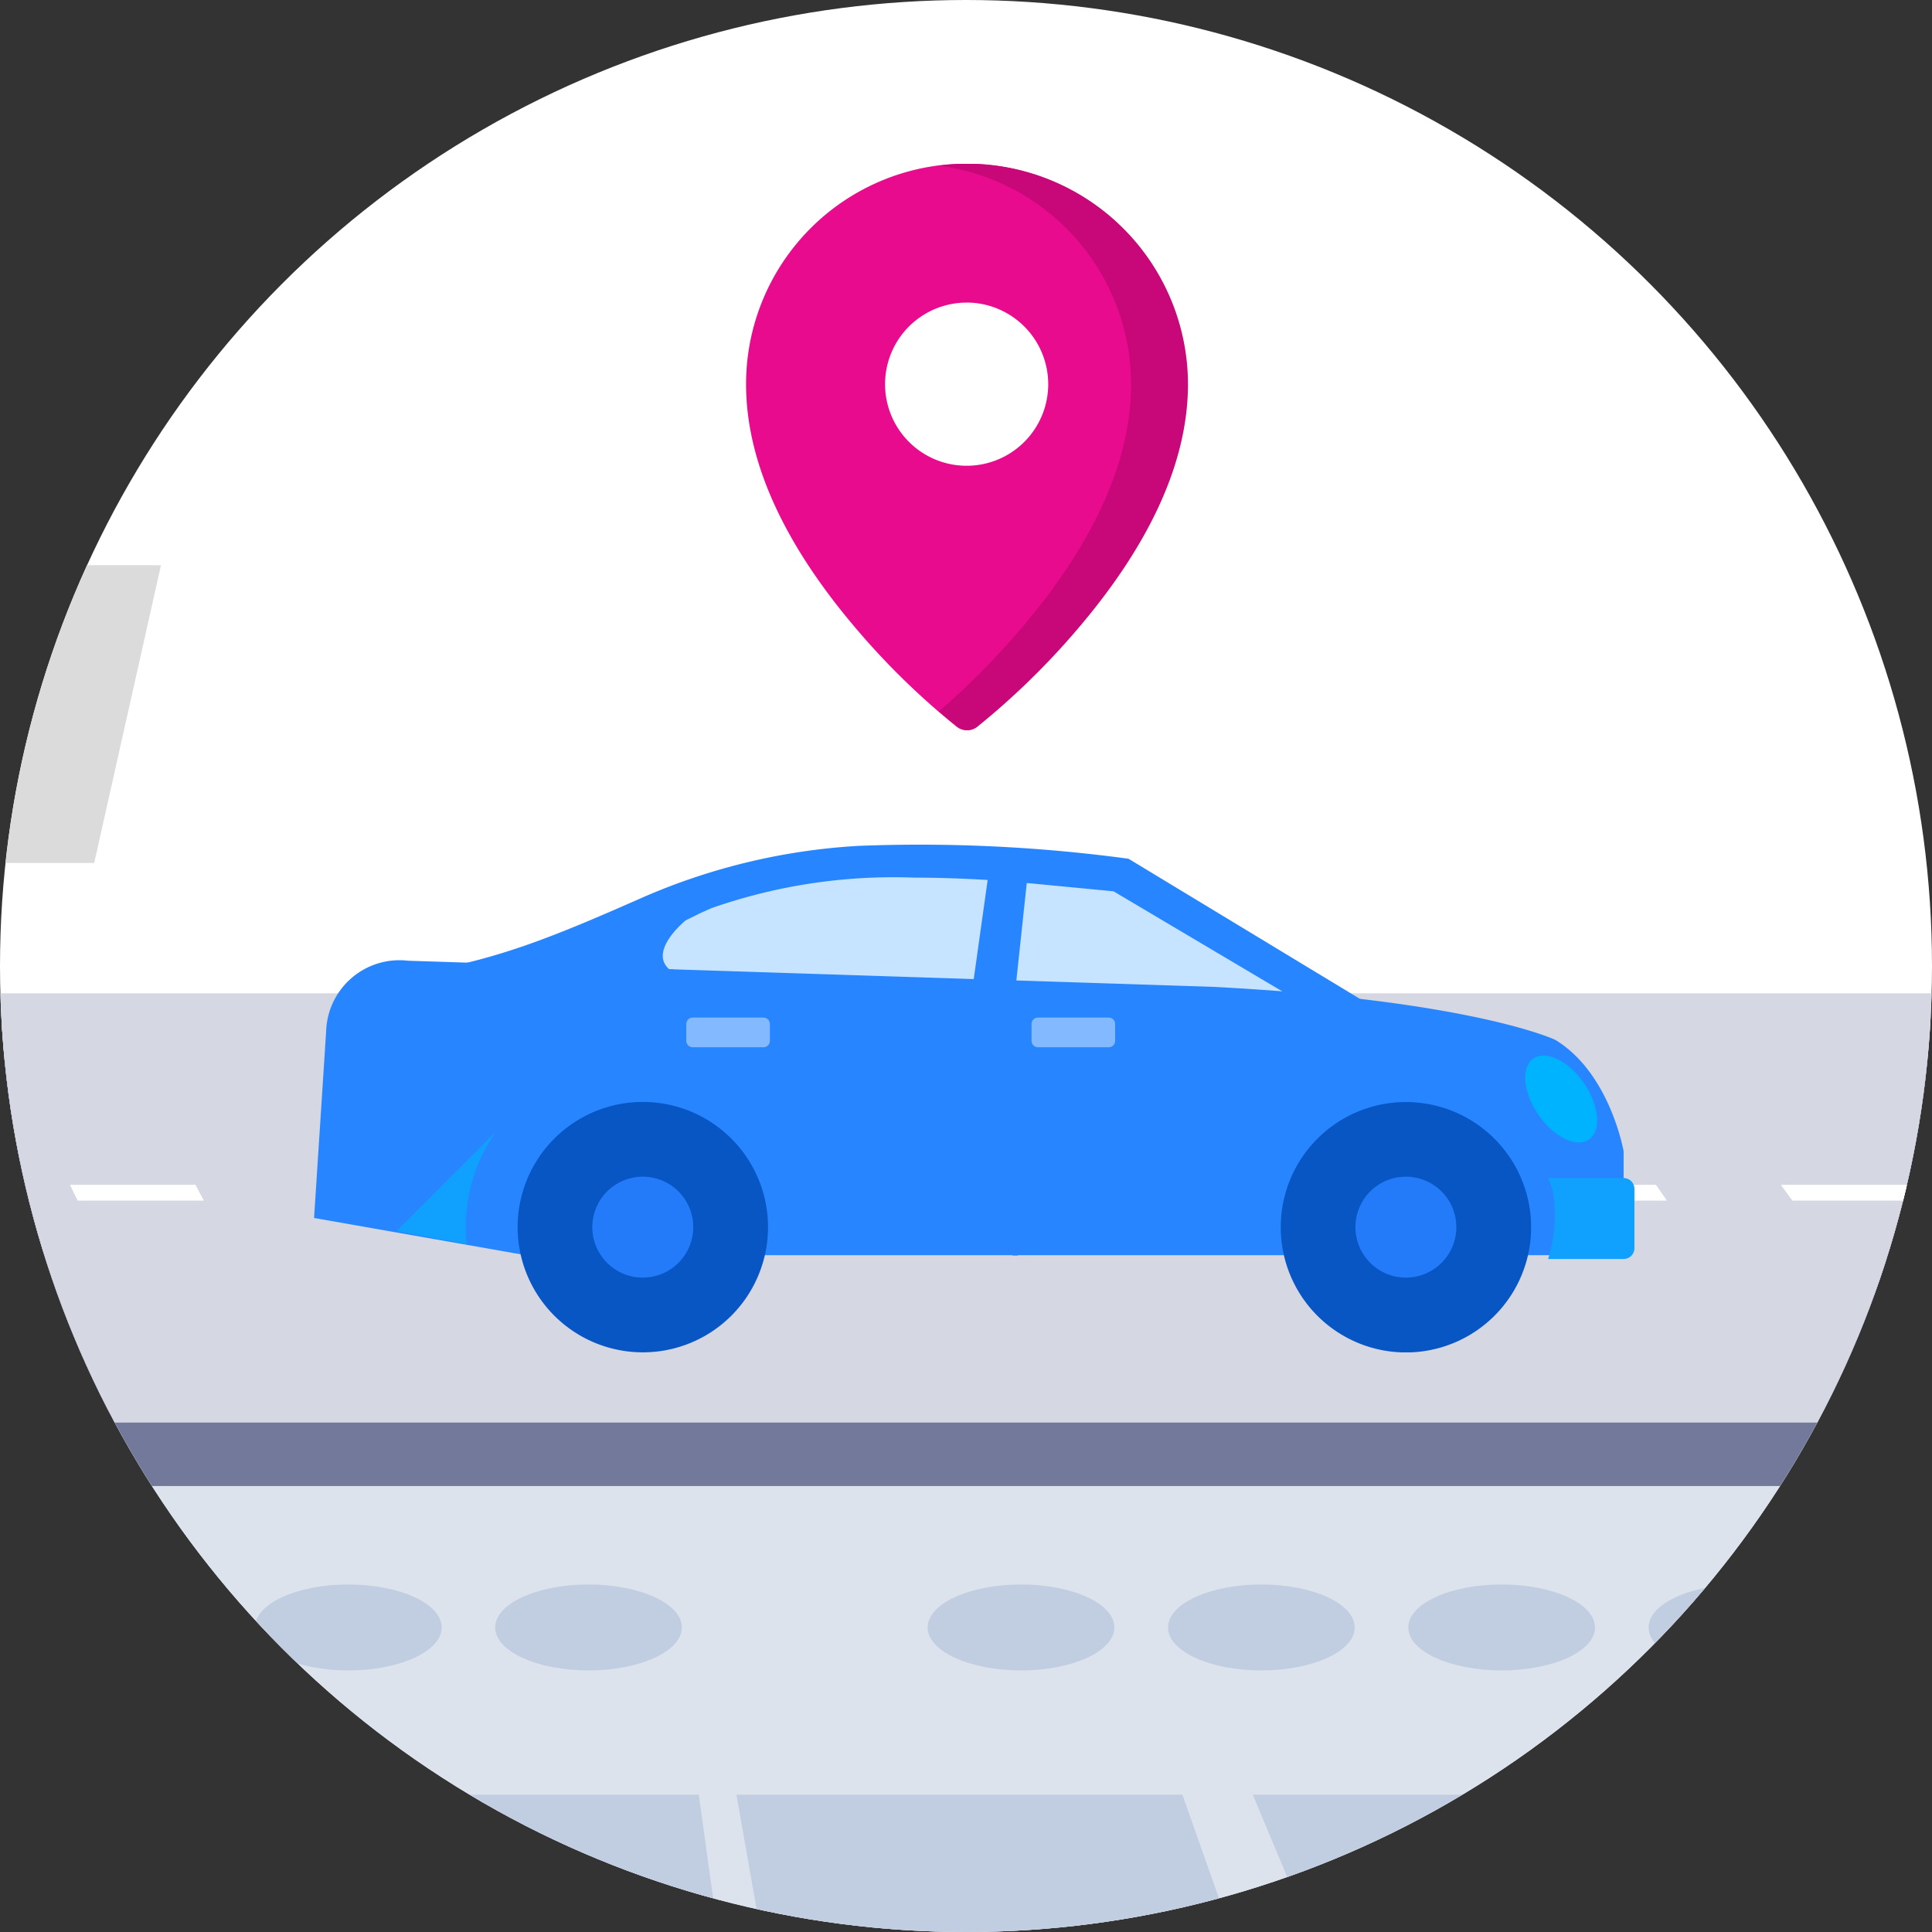 <svg xmlns="http://www.w3.org/2000/svg" xmlns:xlink="http://www.w3.org/1999/xlink" width="75" height="75" viewBox="0 0 75 75"><rect x="0" y="0" width="75" height="75" fill="#333333" stroke="none"/><defs><style>.a{fill:#fff;}.ad,.b{fill:none;}.c{clip-path:url(#a);}.d{fill:#dce3ed;}.e{fill:#c1cde0;}.f{fill:#dbdbdb;}.g{fill:#c5e300;}.h{fill:#0854c4;opacity:0.162;}.i{fill:#63d9f7;}.j{fill:#e3e3e3;}.k{fill:#f7f7f7;}.l{fill:#f2f2f2;}.m,.p{mix-blend-mode:multiply;isolation:isolate;}.m{fill:url(#b);}.n{fill:#73799b;}.o{fill:#d5d7e3;}.p{fill:url(#c);}.q{fill:url(#d);}.r{fill:url(#e);}.s{fill:url(#f);}.t{fill:#2786ff;}.u{fill:#c6e4ff;}.v{fill:#00b3ff;}.w{clip-path:url(#g);}.x{fill:#0855c4;}.y{fill:#237bf9;}.z{fill:#10a1ff;}.aa{fill:#41a9a3;}.ab{clip-path:url(#h);}.ac{fill:#83baff;}.ad{stroke:#83baff;stroke-linejoin:round;stroke-miterlimit:10;stroke-width:0.5px;}.ae{fill:#e80b8e;}.af{fill:#c80779;}</style><clipPath id="a"><circle class="a" cx="37.5" cy="37.5" r="37.5"/></clipPath><linearGradient id="b" x1="0.216" y1="1.63" x2="0.617" y2="-0.092" gradientUnits="objectBoundingBox"><stop offset="0" stop-color="#fff"/><stop offset="1" stop-color="#bdbdbd"/></linearGradient><linearGradient id="c" y1="0.5" x2="1" y2="0.5" gradientUnits="objectBoundingBox"><stop offset="0" stop-color="#bdbdbd"/><stop offset="1" stop-color="#fff"/></linearGradient><linearGradient id="d" x1="0.5" y1="1" x2="0.5" gradientUnits="objectBoundingBox"><stop offset="0" stop-color="#c7180e"/><stop offset="0.506" stop-color="#e34a41"/><stop offset="1" stop-color="#ffaba6"/></linearGradient><linearGradient id="e" x1="0.5" y1="1" x2="0.5" gradientUnits="objectBoundingBox"><stop offset="0" stop-color="#f51e11"/><stop offset="0.506" stop-color="#fa5148"/><stop offset="1" stop-color="#ffaba6"/></linearGradient><linearGradient id="f" x1="0.5" y1="1" x2="0.5" gradientUnits="objectBoundingBox"><stop offset="0" stop-color="#ffaba6"/><stop offset="0.494" stop-color="#e34a41"/><stop offset="1" stop-color="#c7180e"/></linearGradient><clipPath id="g"><path class="b" d="M0,0H9.721V9.721H0Z"/></clipPath><clipPath id="h"><path class="b" d="M0,46.138H51.255V0H0Z"/></clipPath></defs><g transform="translate(-298 -282)"><circle class="a" cx="37.5" cy="37.5" r="37.5" transform="translate(298 282)"/><g class="c" transform="translate(298 282)"><g transform="translate(-189.519 -5.885)"><path class="d" d="M179.313,98.265l-89.327.423-11.02-2.839,1.523-4.286,1.821-5.124L78.966,76.255,62.483,73.49,53.9,90.239H0v43.925H179.313Z" transform="translate(94.183 -52.963)"/><g transform="translate(94.181 20.354)"><g transform="translate(86.579 47.04)"><path class="e" d="M125.939,149.838c0,.921-1.623,1.668-3.625,1.668s-3.624-.747-3.624-1.668,1.622-1.669,3.624-1.669S125.939,148.916,125.939,149.838Z" transform="translate(-118.691 -148.169)"/><path class="e" d="M138.728,149.838c0,.921-1.623,1.668-3.625,1.668s-3.623-.747-3.623-1.668,1.622-1.669,3.623-1.669S138.728,148.916,138.728,149.838Z" transform="translate(-122.151 -148.169)"/><path class="e" d="M151.516,149.838c0,.921-1.623,1.668-3.624,1.668s-3.624-.747-3.624-1.668,1.622-1.669,3.624-1.669S151.516,148.916,151.516,149.838Z" transform="translate(-125.611 -148.169)"/><path class="e" d="M164.3,149.838c0,.921-1.623,1.668-3.625,1.668s-3.623-.747-3.623-1.668,1.622-1.669,3.623-1.669S164.3,148.916,164.3,149.838Z" transform="translate(-129.071 -148.169)"/><path class="e" d="M187.317,149.838c0,.921-1.623,1.668-3.624,1.668s-3.625-.747-3.625-1.668,1.623-1.669,3.625-1.669S187.317,148.916,187.317,149.838Z" transform="translate(-135.298 -148.169)"/><path class="e" d="M200.107,149.838c0,.921-1.623,1.668-3.625,1.668s-3.623-.747-3.623-1.668,1.622-1.669,3.623-1.669S200.107,148.916,200.107,149.838Z" transform="translate(-138.758 -148.169)"/><path class="e" d="M212.895,149.838c0,.921-1.623,1.668-3.624,1.668s-3.624-.747-3.624-1.668,1.622-1.669,3.624-1.669S212.895,148.916,212.895,149.838Z" transform="translate(-142.218 -148.169)"/><path class="e" d="M225.684,149.838c0,.921-1.623,1.668-3.625,1.668s-3.623-.747-3.623-1.668,1.622-1.669,3.623-1.669S225.684,148.916,225.684,149.838Z" transform="translate(-145.678 -148.169)"/><path class="e" d="M247.283,149.838c0,.921-1.623,1.668-3.625,1.668s-3.624-.747-3.624-1.668,1.623-1.669,3.624-1.669S247.283,148.916,247.283,149.838Z" transform="translate(-151.522 -148.169)"/><path class="e" d="M260.072,149.838c0,.921-1.624,1.668-3.625,1.668s-3.623-.747-3.623-1.668,1.622-1.669,3.623-1.669S260.072,148.916,260.072,149.838Z" transform="translate(-154.983 -148.169)"/><path class="e" d="M272.86,149.838c0,.921-1.623,1.668-3.624,1.668s-3.625-.747-3.625-1.668,1.623-1.669,3.625-1.669S272.86,148.916,272.86,149.838Z" transform="translate(-158.443 -148.169)"/><path class="e" d="M285.649,149.838c0,.921-1.623,1.668-3.624,1.668s-3.624-.747-3.624-1.668,1.622-1.669,3.624-1.669S285.649,148.916,285.649,149.838Z" transform="translate(-161.903 -148.169)"/></g><path class="e" d="M154.914,168.669H113.658l1.29-5.4h39.218Z" transform="translate(-31.701 -108.068)"/><path class="e" d="M202.146,168.669h-18.27l-.949-5.4h17.311Z" transform="translate(-59 -108.068)"/><path class="e" d="M232.3,168.669H213.969l-2.259-5.4h17.371Z" transform="translate(-67.739 -108.068)"/><path class="f" d="M269.093,168.394H251.875l-2.868-5.12h16.314Z" transform="translate(-67.371 -105.216)"/><path class="f" d="M293.542,168.394H280.235l-4.1-5.12H292.5l1.039,1.061Z" transform="translate(-74.71 -105.216)"/><path class="f" d="M246.912,136.861h-13.2l-4.294-6.034h7.172l2.3,3.237h5.216Z" transform="translate(-62.071 -96.437)"/><path class="f" d="M296.153,136.771h-5.074l-5.3-5.945h7.172l2.843,3.19h.357Z" transform="translate(-77.321 -96.437)"/><path class="f" d="M192.819,136.861H178.127l-1.532-6.034h7.1l1.144,3.237h6.8Z" transform="translate(-47.779 -96.437)"/><path class="f" d="M135.9,136.268H122.679l2.016-7.632h5.814l-.912,4.836h6.8Z" transform="translate(-33.191 -95.844)"/><path class="f" d="M147.45,136.268h13.225l-1.113-7.632h-5.747l-.057,4.836h-5.89Z" transform="translate(-39.893 -95.844)"/><path class="f" d="M215.721,136.861H202.877l-1.151-2.7h6.612l-1.763-3.336H212.3Z" transform="translate(-54.578 -96.437)"/><path class="f" d="M272.174,136.725h-13.5l-2.854-2.637h7.636l-2.576-3.261h6.153Z" transform="translate(-69.215 -96.437)"/><path class="f" d="M131.972,123.116h-5.483l1.561-5.966h5.113Z" transform="translate(-34.222 -92.736)"/><path class="e" d="M138.484,132.389c0,.469-.826.849-1.843.849s-1.843-.38-1.843-.849.825-.848,1.843-.848S138.484,131.921,138.484,132.389Z" transform="translate(-36.47 -96.63)"/><path class="e" d="M152.373,132.389c0,.469-.826.849-1.844.849s-1.843-.38-1.843-.849.825-.848,1.843-.848S152.373,131.921,152.373,132.389Z" transform="translate(-40.228 -96.63)"/><path class="g" d="M63.689,118.321c0,.469-.826.849-1.844.849S60,118.79,60,118.321s.826-.849,1.843-.849S63.689,117.852,63.689,118.321Z" transform="translate(-16.233 -92.823)"/><path class="g" d="M67.533,109.5c0,.4-.712.732-1.589.732s-1.589-.328-1.589-.732.711-.732,1.589-.732S67.533,109.1,67.533,109.5Z" transform="translate(-17.411 -90.469)"/><path class="e" d="M113.545,98c0,.4-.712.732-1.589.732s-1.589-.328-1.589-.732.711-.731,1.589-.731S113.545,97.6,113.545,98Z" transform="translate(-29.86 -87.358)"/><path class="e" d="M114.988,93.853c0,.4-.712.732-1.589.732s-1.589-.328-1.589-.732.711-.732,1.589-.732S114.988,93.449,114.988,93.853Z" transform="translate(-30.251 -86.235)"/><path class="g" d="M59.959,122.487c0,.469-.826.849-1.844.849s-1.843-.38-1.843-.849.826-.848,1.843-.848S59.959,122.019,59.959,122.487Z" transform="translate(-15.224 -93.951)"/><path class="g" d="M72.4,136.033c0,.469-.826.849-1.844.849s-1.843-.38-1.843-.849.826-.848,1.843-.848S72.4,135.565,72.4,136.033Z" transform="translate(-18.59 -97.616)"/><path class="g" d="M69.085,140.964c0,.469-.826.849-1.843.849s-1.843-.38-1.843-.849.825-.848,1.843-.848S69.085,140.5,69.085,140.964Z" transform="translate(-17.693 -98.95)"/><path class="g" d="M66.558,146.3c0,.469-.826.849-1.843.849s-1.843-.38-1.843-.849.825-.848,1.843-.848S66.558,145.832,66.558,146.3Z" transform="translate(-17.009 -100.394)"/><path class="g" d="M63.689,151.305c0,.468-.826.848-1.844.848S60,151.773,60,151.305s.826-.849,1.843-.849S63.689,150.836,63.689,151.305Z" transform="translate(-16.233 -101.748)"/><path class="e" d="M192.15,132.905c0,.371-.653.671-1.457.671s-1.457-.3-1.457-.671.652-.671,1.457-.671S192.15,132.535,192.15,132.905Z" transform="translate(-51.199 -96.817)"/><path class="e" d="M206.563,132.905c0,.371-.653.671-1.457.671s-1.457-.3-1.457-.671.652-.671,1.457-.671S206.563,132.535,206.563,132.905Z" transform="translate(-55.099 -96.817)"/><path class="e" d="M246.583,132.905c0,.371-.652.671-1.457.671s-1.457-.3-1.457-.671.652-.671,1.457-.671S246.583,132.535,246.583,132.905Z" transform="translate(-65.927 -96.817)"/><path class="e" d="M259.712,132.905c0,.371-.652.671-1.457.671s-1.457-.3-1.457-.671.652-.671,1.457-.671S259.712,132.535,259.712,132.905Z" transform="translate(-69.479 -96.817)"/><path class="e" d="M67.925,168.359s5.624-12.567,6.579-14.87c.976-2.35,1.974-3.033,4.211-3.033h12.4c1.941,0,2.906.752,1.84,3.56s-5.276,14.344-5.276,14.344Z" transform="translate(-18.377 -101.748)"/><path class="h" d="M85.818,135.359c-1.52,0-2.26-1.126-1.633-2.759,1.459-3.8,3.979-10.343,4.594-11.827.9-2.163,1.818-2.792,3.878-2.792h11.421c1.787,0,2.565.653,1.694,3.277-.767,2.309-2.827,9.224-3.723,11.594-.553,1.462-1.3,2.507-3.2,2.507Z" transform="translate(-22.716 -92.961)"/><path class="g" d="M0,168.433V151.127a5.89,5.89,0,0,1,2.341-.4h12.4c1.94,0,2.635.744.557,3.52S4.857,168.433,4.857,168.433Z" transform="translate(0.002 -101.821)"/><path class="g" d="M10.766,135.8c-1.52,0-1.854-1.114-.64-2.728,2.827-3.758,7.7-10.229,8.854-11.7,1.678-2.14,2.824-2.762,4.884-2.762H35.285c1.787,0,2.33.646.513,3.241-1.6,2.283-6.149,9.122-7.9,11.466-1.08,1.446-2.2,2.479-4.105,2.479Z" transform="translate(-2.539 -93.131)"/><path class="i" d="M67.417,106.189s1.3,5.641-4.064,11.739S53.1,130.265,49.475,138.479a64.438,64.438,0,0,0-4.765,17.9H26a99.686,99.686,0,0,1,22.685-32.221A78.8,78.8,0,0,0,58.95,113.043c1.931-2.827-.131-6.855-.131-6.855Z" transform="translate(-7.033 -89.771)"/><g transform="translate(49.014 19.033)"><path class="j" d="M67.192,114.509h1.629l2.6-1.4h4.838l2.281,1.4H80.3l-3.643-1.842-5.238-.088Z" transform="translate(-67.192 -110.532)"/><path class="k" d="M72.986,111.82l1.286-2.047,4.981.081-1.029,2.054Z" transform="translate(-68.76 -109.773)"/><path class="l" d="M67.192,113.75l4.226-1.93,1.286-2.047-4.019,1.779Z" transform="translate(-67.192 -109.773)"/><path class="a" d="M80.168,111.938l1.029-2.054,3.464,1.7-.85,2.2Z" transform="translate(-70.703 -109.803)"/><path class="m" d="M68.821,114.7l2.6-1.4h4.838l2.281,1.4H80.3l-5.007,2.01H67.727l-.535-2.01Z" transform="translate(-67.192 -110.727)"/></g><path class="f" d="M116.657,93.926h4.112l-3.741,11.559h-4.483Z" transform="translate(-30.449 -86.453)"/><path class="f" d="M132.53,93.926h4.112l-2.592,11.559h-4.483Z" transform="translate(-35.055 -86.453)"/><path class="f" d="M102.626,99.705l2.787-5.779H100.93l-5.573,11.559h10.081l2.457-5.78Z" transform="translate(-25.799 -86.453)"/><path class="f" d="M113.51,83.681h9.467l-.7,2.647H113.51Z" transform="translate(-30.71 -83.681)"/><path class="f" d="M41.457,107.617H51.644L49.792,110H39.167Z" transform="translate(-10.596 -90.157)"/><path class="f" d="M21.874,107.617h10.9L30.253,110H19.628Z" transform="translate(-5.309 -90.157)"/><path class="f" d="M0,117.367H11.335L2.964,127.8H0Z" transform="translate(0.002 -92.795)"/><path class="f" d="M3.2,107.617H13.525L11,110H.375Z" transform="translate(-0.1 -90.157)"/></g><g transform="translate(0 0)"><path class="n" d="M273.137,125.1h0v-15.92H145.8l-.873-8.906h34.967a12.534,12.534,0,0,0,3.578-.476,6.4,6.4,0,0,0,2.435-1.276,3.16,3.16,0,0,0,1.073-1.834,27.776,27.776,0,0,0,.036-2.969L178.03,78.954a4.483,4.483,0,0,0-1.379-1.439,10.025,10.025,0,0,0-2.208-1.137,15.435,15.435,0,0,0-2.73-.748,16.873,16.873,0,0,0-2.992-.27H101.028a16.9,16.9,0,0,0-2.992.27,15.529,15.529,0,0,0-2.736.748,10.108,10.108,0,0,0-2.215,1.137,4.526,4.526,0,0,0-1.39,1.439L83.958,92.938H0v11.79H87.656a17.756,17.756,0,0,0,4.2-.519,17.457,17.457,0,0,0,3.772-1.391,12.175,12.175,0,0,0,2.881-2,6.242,6.242,0,0,0,1.611-2.34l5.563-15.572h58.339l2.28,6.51H135.134a15.02,15.02,0,0,0-3.41.382,11.424,11.424,0,0,0-2.858,1.058,6.9,6.9,0,0,0-2.046,1.616,3.819,3.819,0,0,0-.91,2.062l-2.225,20.6-.074,1.79a7.282,7.282,0,0,0,.7,3.32,8.3,8.3,0,0,0,2.319,2.856,12,12,0,0,0,3.745,2,15.091,15.091,0,0,0,4.757.751h138Z" transform="translate(0 -62.278)"/><path class="o" d="M273.137,122.4h0v-15.92H145.8l-.873-8.907h34.967a12.536,12.536,0,0,0,3.578-.475,6.388,6.388,0,0,0,2.435-1.276,3.158,3.158,0,0,0,1.073-1.833,3.328,3.328,0,0,0-.436-2.155L178.03,76.244a4.471,4.471,0,0,0-1.379-1.439,10.066,10.066,0,0,0-2.208-1.138,15.516,15.516,0,0,0-2.73-.748,16.959,16.959,0,0,0-2.992-.27H101.028a16.983,16.983,0,0,0-2.992.27,15.61,15.61,0,0,0-2.736.748,10.15,10.15,0,0,0-2.215,1.138,4.515,4.515,0,0,0-1.39,1.439L83.958,90.229H0v11.789H87.656a17.709,17.709,0,0,0,4.2-.519,17.458,17.458,0,0,0,3.772-1.391,12.174,12.174,0,0,0,2.881-1.995,6.244,6.244,0,0,0,1.611-2.341L105.679,80.2h58.339l2.28,6.511H135.134a15.021,15.021,0,0,0-3.41.381,11.423,11.423,0,0,0-2.858,1.058,6.9,6.9,0,0,0-2.046,1.617,3.816,3.816,0,0,0-.91,2.061l-2.2,22.391a6.248,6.248,0,0,0,.6,3.32,8.3,8.3,0,0,0,2.319,2.855,11.962,11.962,0,0,0,3.745,2,15.065,15.065,0,0,0,4.757.751h138Z" transform="translate(0 -62.036)"/><g transform="translate(1.458 14.073)"><path class="a" d="M167.335,76.45l.06.269H164.1l-.049-.269Z" transform="translate(-16.148 -76.45)"/><path class="a" d="M116.9,76.45l-.1.269h-3.3l.109-.269Z" transform="translate(-11.622 -76.45)"/><path class="a" d="M124.114,76.45l-.075.269h-3.292l.086-.269Z" transform="translate(-12.27 -76.45)"/><path class="a" d="M131.323,76.45l-.053.269h-3.292l.064-.269Z" transform="translate(-12.918 -76.45)"/><path class="a" d="M138.526,76.45l-.03.269H135.2l.041-.269Z" transform="translate(-13.565 -76.45)"/><path class="a" d="M145.729,76.45l-.007.269H142.43l.019-.269Z" transform="translate(-14.212 -76.45)"/><path class="a" d="M152.933,76.45l.015.269h-3.286l0-.269Z" transform="translate(-14.859 -76.45)"/><path class="a" d="M160.134,76.45l.037.269h-3.292l-.026-.269Z" transform="translate(-15.503 -76.45)"/><path class="a" d="M174.536,76.45l.082.269h-3.292l-.071-.269Z" transform="translate(-16.793 -76.45)"/><path class="a" d="M185.79,76.54a5.076,5.076,0,0,1,.676.137,3.058,3.058,0,0,1,.538.206,1.674,1.674,0,0,1,.394.269,1.051,1.051,0,0,1,.243.332l.238.526h-.559l-.235-.526a.781.781,0,0,0-.172-.246,1.121,1.121,0,0,0-.279-.195,2.067,2.067,0,0,0-.39-.146,4.2,4.2,0,0,0-.506-.1Z" transform="translate(-18.09 -76.458)"/><path class="a" d="M188.292,80.02l.573,0,.794,1.771h-.583Z" transform="translate(-18.318 -76.769)"/><path class="a" d="M107.544,80.557l-.812,1.8h-.587l.824-1.8Z" transform="translate(-10.963 -76.817)"/><path class="a" d="M105.712,84.592l-.884,1.958h-.614l.9-1.958Z" transform="translate(-10.79 -77.179)"/><path class="a" d="M192.593,88.344q.134.29.26.569l.249.547q.122.268.234.518c.076.168.149.33.218.484h-.639c-.068-.155-.141-.317-.216-.484l-.232-.518c-.08-.178-.161-.36-.245-.547s-.168-.376-.254-.569Z" transform="translate(-18.648 -77.515)"/><path class="a" d="M168.72,93.5l.078.386h-3.941L164.8,93.5Z" transform="translate(-16.215 -77.976)"/><path class="a" d="M177.335,93.5l.11.386h-3.934l-.094-.386Z" transform="translate(-16.986 -77.976)"/><path class="a" d="M193.715,93.036l.675.124a.561.561,0,0,1-.284.4,1.793,1.793,0,0,1-.6.2,5.609,5.609,0,0,1-.77.076c-.268.011-.537.011-.783.011h-1.13l-.158-.386h1.125c.263,0,.512,0,.737-.011a4.876,4.876,0,0,0,.6-.055,1.266,1.266,0,0,0,.413-.127A.324.324,0,0,0,193.715,93.036Z" transform="translate(-18.53 -77.935)"/><path class="a" d="M151.527,93.5l.013.386h-.992a6.04,6.04,0,0,0-.757.04,2.066,2.066,0,0,0-.528.128.871.871,0,0,0-.332.231.819.819,0,0,0-.168.347l-.659-.057a1.1,1.1,0,0,1,.336-.573,1.6,1.6,0,0,1,.588-.324,3.513,3.513,0,0,1,.735-.145,7.721,7.721,0,0,1,.778-.034Z" transform="translate(-14.72 -77.976)"/><path class="a" d="M101.506,93.841l-.651,1.441c-.039.086-.077.171-.116.253s-.076.164-.114.243-.077.157-.117.231-.081.149-.125.221l-.661-.034c.041-.068.08-.138.119-.209s.076-.146.114-.221.075-.152.112-.231.074-.158.111-.239l.667-1.456Z" transform="translate(-10.388 -78.007)"/><path class="a" d="M96.1,97.815l-.178.419H91.8l.22-.419H96.1Z" transform="translate(-9.678 -78.363)"/><path class="a" d="M51.21,97.815l-.378.419H46.726l.4-.419Z" transform="translate(-5.642 -78.363)"/><path class="a" d="M60.189,97.815l-.343.419H55.74l.36-.419Z" transform="translate(-6.449 -78.363)"/><path class="a" d="M69.167,97.815l-.307.419H64.753l.325-.419Z" transform="translate(-7.256 -78.363)"/><path class="a" d="M87.118,97.815l-.238.419h-4.1l.255-.419Z" transform="translate(-8.87 -78.363)"/><path class="a" d="M78.139,97.815l-.272.419h-4.1l.29-.419Z" transform="translate(-8.063 -78.363)"/><path class="a" d="M6.085,97.815l-.378.419H1.6l.4-.419Z" transform="translate(-1.601 -78.363)"/><path class="a" d="M15.064,97.815l-.343.419H10.615l.36-.419Z" transform="translate(-2.408 -78.363)"/><path class="a" d="M24.042,97.815l-.307.419H19.628l.325-.419Z" transform="translate(-3.216 -78.363)"/><path class="a" d="M41.993,97.815l-.238.419h-4.1l.255-.419Z" transform="translate(-4.83 -78.363)"/><path class="a" d="M33.014,97.815l-.272.419h-4.1l.29-.419Z" transform="translate(-4.023 -78.363)"/><path class="a" d="M148.735,97.367l.009,2.536h-.7l.009-2.536Z" transform="translate(-14.714 -78.323)"/><path class="a" d="M148.751,103.093l.01,2.819h-.738l.01-2.819Z" transform="translate(-14.713 -78.835)"/><path class="a" d="M148.769,109.46l.011,3.152H148l.011-3.152Z" transform="translate(-14.71 -79.405)"/><path class="a" d="M162.667,117.98l.069.6h-4.888l-.044-.6Z" transform="translate(-15.588 -80.168)"/><path class="a" d="M173.343,117.98l.119.6h-4.888l-.094-.6Z" transform="translate(-16.544 -80.168)"/><path class="a" d="M194.678,117.98l.219.6h-4.881l-.194-.6Z" transform="translate(-18.455 -80.168)"/><path class="a" d="M148.8,116.586a1.136,1.136,0,0,0,.261.662,1.455,1.455,0,0,0,.552.386,2.832,2.832,0,0,0,.679.178,4.62,4.62,0,0,0,.644.043h1.114l.018.6h-1.119a5.3,5.3,0,0,1-1.2-.129,3.073,3.073,0,0,1-.916-.367,1.839,1.839,0,0,1-.594-.577,1.62,1.62,0,0,1-.243-.762Z" transform="translate(-14.71 -80.044)"/><path class="a" d="M200.489,117.981h4.856l.268.6h-4.881Z" transform="translate(-19.411 -80.168)"/><path class="a" d="M168.479,117.981h4.864l.119.6h-4.889Z" transform="translate(-16.544 -80.168)"/><path class="a" d="M162.667,117.981l.069.6h-4.888l-.044-.6Z" transform="translate(-15.588 -80.168)"/><path class="a" d="M181.753,76.45l.105.269h-3.3l-.094-.269Z" transform="translate(-17.439 -76.45)"/><path class="a" d="M109.665,76.886l.3.191a4.266,4.266,0,0,0-.453.215,2.976,2.976,0,0,0-.373.243,1.9,1.9,0,0,0-.284.263,1.132,1.132,0,0,0-.181.274l-.2.437h-.562l.2-.437a1.347,1.347,0,0,1,.218-.328,2.283,2.283,0,0,1,.34-.314,3.542,3.542,0,0,1,.447-.29A4.931,4.931,0,0,1,109.665,76.886Z" transform="translate(-11.121 -76.489)"/><path class="a" d="M190.646,84l.867,1.933h-.61L190.044,84Z" transform="translate(-18.475 -77.125)"/><path class="a" d="M103.71,89l-.973,2.154h-.644L103.082,89Z" transform="translate(-10.6 -77.573)"/><path class="a" d="M185.957,93.5l.142.386h-3.941l-.126-.386Z" transform="translate(-17.758 -77.976)"/><path class="a" d="M160.1,93.5l.046.386H156.2l-.029-.386Z" transform="translate(-15.443 -77.976)"/><path class="a" d="M179.155,117.981h4.856l.169.6H179.3Z" transform="translate(-17.5 -80.168)"/><path class="a" d="M184.011,117.98l.169.6H179.3l-.144-.6Z" transform="translate(-17.5 -80.168)"/><path class="a" d="M205.346,117.98l.268.6h-4.881l-.243-.6Z" transform="translate(-19.411 -80.168)"/><path class="a" d="M216.012,117.98l.319.6h-4.889l-.293-.6Z" transform="translate(-20.365 -80.168)"/><path class="a" d="M221.825,117.981h4.856l.368.6h-4.881Z" transform="translate(-21.321 -80.168)"/><path class="a" d="M226.68,117.98l.368.6h-4.881l-.343-.6Z" transform="translate(-21.321 -80.168)"/><path class="a" d="M232.491,117.981h4.856l.418.6h-4.881Z" transform="translate(-22.276 -80.168)"/><path class="a" d="M237.348,117.98l.418.6h-4.881l-.393-.6Z" transform="translate(-22.276 -80.168)"/><path class="a" d="M248.016,117.98l.468.6H243.6l-.443-.6Z" transform="translate(-23.231 -80.168)"/><path class="a" d="M243.159,117.981h4.856l.468.6H243.6Z" transform="translate(-23.231 -80.168)"/><path class="a" d="M189.822,117.981h4.856l.219.6h-4.882Z" transform="translate(-18.455 -80.168)"/><path class="a" d="M211.149,117.981h4.863l.319.6h-4.889Z" transform="translate(-20.365 -80.168)"/><path class="a" d="M253.285,117.981h4.525l.394.6h-4.426Z" transform="translate(-24.138 -80.168)"/><path class="a" d="M262.761,117.981h4.856l.368.6H263.1Z" transform="translate(-24.987 -80.168)"/><path class="a" d="M267.617,117.98l.368.6H263.1l-.343-.6Z" transform="translate(-24.987 -80.168)"/><path class="a" d="M273.428,117.981h4.856l.418.6h-4.881Z" transform="translate(-25.942 -80.168)"/><path class="a" d="M278.284,117.98l.418.6h-4.881l-.393-.6Z" transform="translate(-25.942 -80.168)"/><path class="a" d="M288.952,117.98l.468.6h-4.881l-.443-.6Z" transform="translate(-26.897 -80.168)"/><path class="a" d="M284.1,117.981h4.856l.468.6h-4.881Z" transform="translate(-26.897 -80.168)"/><path class="a" d="M294.221,117.981h4.525v.6h-4.032Z" transform="translate(-27.804 -80.168)"/></g><g transform="translate(57.734)"><path class="p" d="M76.943,98.166c2.918-.79,10.271-3.16,14.433-4.56,2.291-.771,4.376-1.5,6.106-2.185H75.841c-.168.487-.294.967-.411,1.419-.424,1.66-1.128,4.448-.928,5.324C74.566,98.454,76.057,98.406,76.943,98.166Z" transform="translate(-64.402 -63.717)"/><path class="q" d="M74.865,60.992A11.451,11.451,0,0,0,63.412,72.447c0,3.471,2.312,7.872,4.174,11.453,1.852,3.551,4.945,9.47,6.24,11.313a1.357,1.357,0,0,0,1.971,0A106.345,106.345,0,0,0,82.278,84.2c2.235-4.287,4.039-8.352,4.039-11.749A11.454,11.454,0,0,0,74.865,60.992Zm0,17.15a5.7,5.7,0,1,1,5.7-5.695A5.7,5.7,0,0,1,74.865,78.142Z" transform="translate(-63.412 -60.992)"/><path class="r" d="M81.688,72.447a5.7,5.7,0,0,1-5.7,5.695V95.63a1.308,1.308,0,0,0,.932-.417A106.334,106.334,0,0,0,83.4,84.2c2.235-4.287,4.039-8.352,4.039-11.749A11.454,11.454,0,0,0,75.991,60.992v5.756A5.7,5.7,0,0,1,81.688,72.447Z" transform="translate(-64.538 -60.992)"/><path class="s" d="M75.15,64.184A8.548,8.548,0,1,0,83.7,72.733,8.548,8.548,0,0,0,75.15,64.184Zm0,14.244a5.7,5.7,0,1,1,5.7-5.695A5.7,5.7,0,0,1,75.15,78.428Z" transform="translate(-63.698 -61.278)"/></g><g transform="translate(201.711 12.245)"><path class="t" d="M37.716,6.488,27.973.588A60.48,60.48,0,0,0,17.5.088a24.392,24.392,0,0,0-8.382,2C5.748,3.572,3.263,4.629,0,5.047L35.64,8.63l2.076-2.143" transform="translate(3.644 26.388)"/><path class="u" d="M9.766,0A21.38,21.38,0,0,0,1.915,1.175c-.159.065-.449.2-.51.228l-.529.261-.019.023s-2.366,1.933.761,2.34c3.33.118,7.046.268,10.377.444L12.611.091C11.705.036,10.748,0,9.766,0" transform="translate(13.538 27.71)"/><path class="u" d="M10.4,4.225,3.821.324S1.521.1.451,0L0,4.225c5.317.291,10.4,0,10.4,0" transform="translate(27.216 27.918)"/><path class="t" d="M50.837,11.431V7.406s-.524-3.037-2.653-4.328c0,0-3.212-1.536-13.3-2.059L3.646.006A2.846,2.846,0,0,0,.47,2.729L0,9.993l8.207,1.443,42.629,0" transform="translate(0 30.929)"/><path class="v" d="M.51,2.295c.6.868,1.476,1.3,1.965.962s.4-1.312-.192-2.18S.807-.222.317.114s-.4,1.312.193,2.18" transform="translate(47.018 34.618)"/><g transform="translate(37.523 36.417)"><path class="b" d="M0,0H9.721V9.721H0Z" transform="translate(0 0)"/><g class="w" transform="translate(0 0)"><path class="x" d="M5.821.1A4.86,4.86,0,1,1,.1,3.9,4.858,4.858,0,0,1,5.821.1" transform="translate(0 0)"/></g></g><path class="y" d="M1.571,3.879A1.959,1.959,0,1,0,.039,1.57,1.96,1.96,0,0,0,1.571,3.879" transform="translate(40.425 39.319)"/><path class="z" d="M3.856,0,0,3.856l2.709.508s0-.141-.006-.211A6.358,6.358,0,0,1,3.856,0" transform="translate(3.205 37.574)"/><path class="aa" d="M.5,0V0Z" transform="translate(26.716 31.792)"/><path class="b" d="M0,46.138H51.255V0H0Z" transform="translate(0 0)"/><g class="ab" transform="translate(0 0)"><path class="t" d="M.275,10.587H.484V0H.275Z" transform="translate(26.837 31.792)"/><path class="aa" d="M.5,0V0Z" transform="translate(13.338 31.27)"/><path class="t" d="M.275,11.108H.484V0H.275Z" transform="translate(13.458 31.271)"/><path class="x" d="M3.9,9.624a4.86,4.86,0,1,1,5.726-3.8A4.858,4.858,0,0,1,3.9,9.624" transform="translate(7.9 36.417)"/><path class="y" d="M2.347.039A1.959,1.959,0,1,0,3.878,2.345,1.956,1.956,0,0,0,2.347.039" transform="translate(10.803 39.319)"/><path class="ac" d="M0,.652H2.746V0H0Z" transform="translate(28.102 33.392)"/><path class="ad" d="M0,.652H2.746V0H0Z" transform="translate(28.102 33.392)"/><path class="ac" d="M0,.652H2.746V0H0Z" transform="translate(14.699 33.392)"/><path class="ad" d="M0,.652H2.746V0H0Z" transform="translate(14.699 33.392)"/><path class="z" d="M2.932,0H0A4.029,4.029,0,0,1,.178.481,5.665,5.665,0,0,1,0,3.141H2.932a.418.418,0,0,0,.419-.418V.419A.419.419,0,0,0,2.932,0" transform="translate(47.905 39.372)"/><path class="ae" d="M8.56,21.987a.615.615,0,0,1-.375-.128,28.966,28.966,0,0,1-4.068-4C1.385,14.6,0,11.469,0,8.552a8.559,8.559,0,0,1,17.119,0c0,2.917-1.385,6.049-4.117,9.309a29.3,29.3,0,0,1-4.068,4A.607.607,0,0,1,8.56,21.987Zm0-16.6a3.167,3.167,0,1,0,3.17,3.167A3.172,3.172,0,0,0,8.559,5.385Z" transform="translate(16.77 0)"/><path class="af" d="M1.1,0A8.648,8.648,0,0,0,0,.071,8.568,8.568,0,0,1,7.456,8.552c0,2.917-1.385,6.049-4.116,9.308A30.527,30.527,0,0,1,0,21.254c.428.371.7.583.73.605a.612.612,0,0,0,.749,0,29.267,29.267,0,0,0,4.068-4C8.279,14.6,9.664,11.47,9.664,8.552A8.566,8.566,0,0,0,1.1,0" transform="translate(24.261 0)"/></g></g></g></g></g></g></svg>